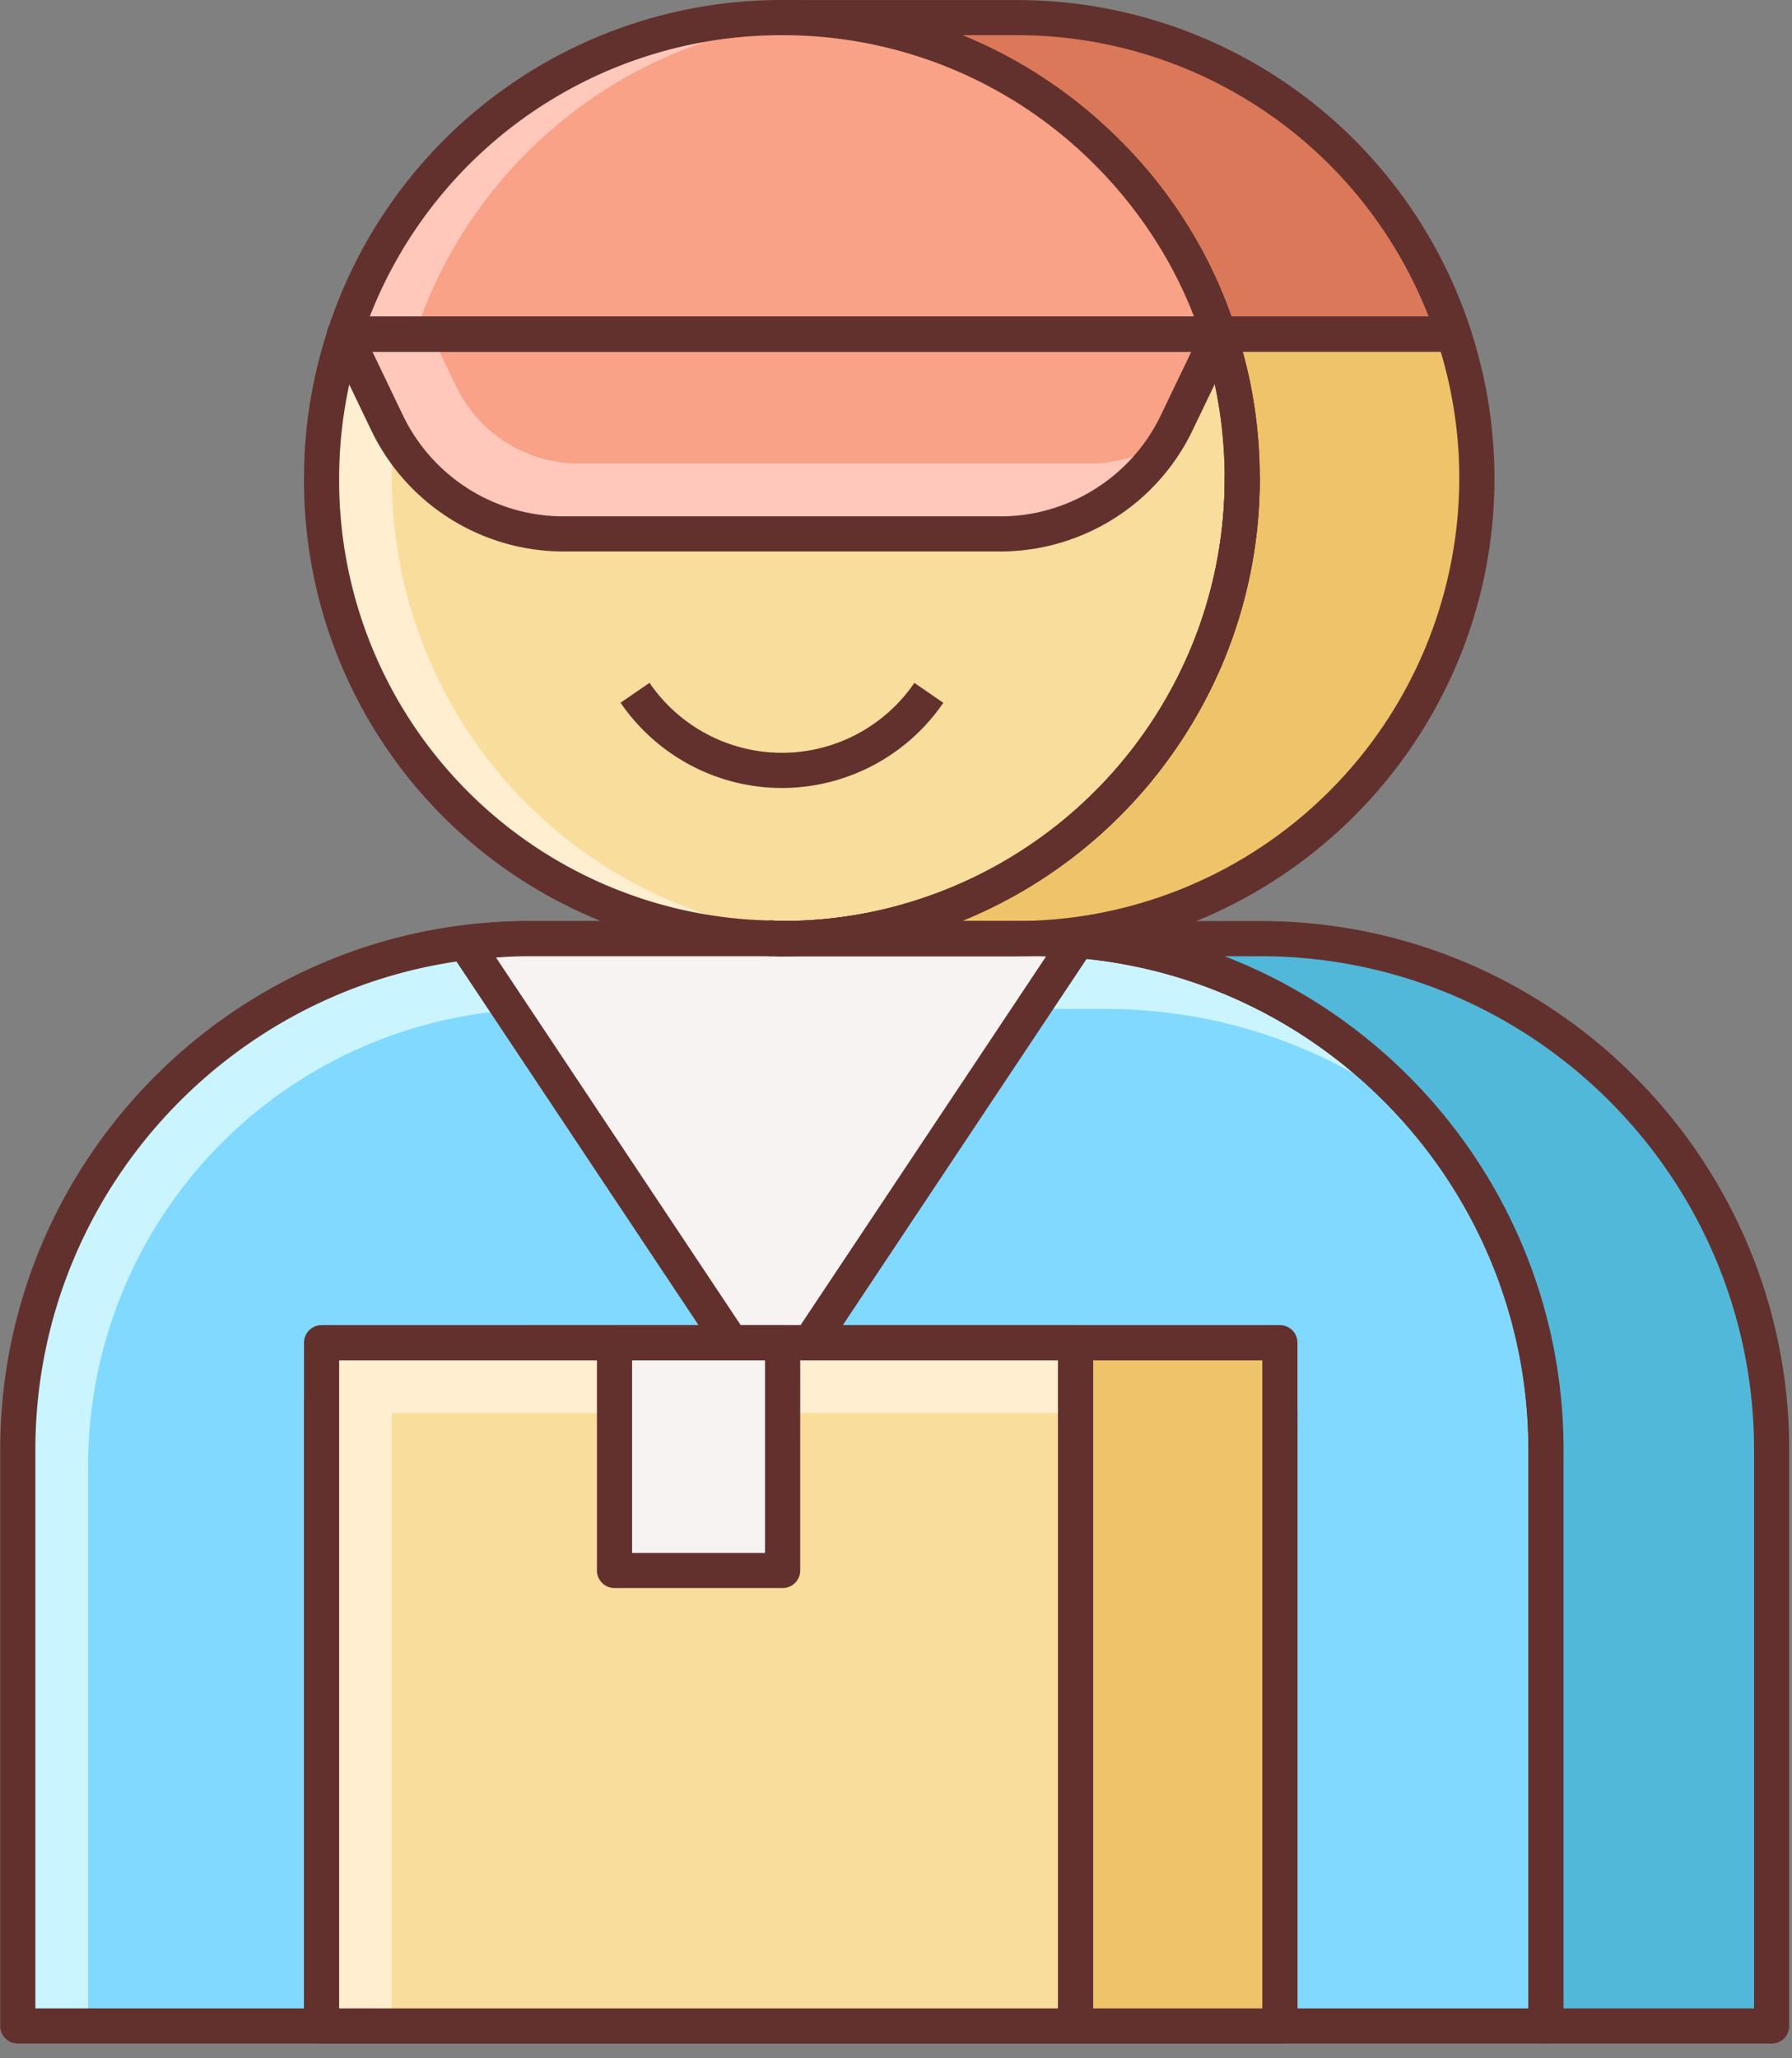 <svg xmlns="http://www.w3.org/2000/svg" width="27" height="31" viewBox="0 0 27 31">
    <rect x="0" y="0" width="27" height="31" fill="#808080" stroke="none"/>
    <g fill="none" fill-rule="nonzero">
        <path fill="#82D9FF" d="M15.593 14.137H7.968a7.7 7.7 0 0 0-7.7 7.7v8.677h23.025v-8.677a7.7 7.7 0 0 0-7.7-7.7z"/>
        <path fill="#CAF4FF" d="M1.327 22.078a6.882 6.882 0 0 1 6.883-6.882h8.442c1.856 0 3.559.657 4.889 1.752a7.684 7.684 0 0 0-5.948-2.811H7.968a7.7 7.7 0 0 0-7.7 7.7v8.677h1.06v-8.436z"/>
        <path fill="#F9DD9D" d="M18.717 7.201a6.936 6.936 0 1 1-13.872 0 6.936 6.936 0 0 1 13.872 0z"/>
        <path fill="#FFEECF" d="M5.904 7.201A6.932 6.932 0 0 1 12.31.291a7.02 7.02 0 0 0-.53-.026 6.936 6.936 0 0 0 0 13.872c.18 0 .355-.013.53-.027a6.932 6.932 0 0 1-6.406-6.909z"/>
        <path fill="#EFC36A" d="M11.611.295c.057-.002.113-.013.17-.013h-.17v.013zM11.611 14.158h.17c-.057 0-.113-.012-.17-.013v.013zM15.316.265h-3.535a6.936 6.936 0 0 1 0 13.871h3.535a6.936 6.936 0 1 0 0-13.871z"/>
        <path fill="#63312D" d="M23.293 30.779H.268a.265.265 0 0 1-.265-.265v-8.677c0-4.392 3.573-7.965 7.965-7.965h7.625c4.392 0 7.965 3.573 7.965 7.965v8.677a.264.264 0 0 1-.265.265zm-22.76-.53h22.495v-8.412c0-4.1-3.335-7.435-7.435-7.435H7.968c-4.1 0-7.435 3.335-7.435 7.435v8.412z"/>
        <path fill="#63312D" d="M4.58 21.093h.53v9.42h-.53zM19.02 21.258h.529v9.256h-.53z"/>
        <path fill="#52B8D9" d="M18.993 14.137h-3.4a7.7 7.7 0 0 1 7.7 7.7v8.677h3.4v-8.677a7.7 7.7 0 0 0-7.7-7.7z"/>
        <path fill="#63312D" d="M26.693 30.779h-3.4a.265.265 0 0 1-.264-.265v-8.677c0-4.1-3.336-7.435-7.435-7.435a.265.265 0 0 1 0-.53h3.4c4.39 0 7.964 3.573 7.964 7.965v8.677a.264.264 0 0 1-.265.265zm-3.135-.53h2.87v-8.412c0-4.1-3.335-7.435-7.435-7.435h-.543c2.985 1.15 5.108 4.05 5.108 7.435v8.412z"/>
        <path fill="#F8F3F3" d="M15.593 14.137H7.968a7.73 7.73 0 0 0-.959.066l4.602 6.91 4.625-6.943a7.542 7.542 0 0 0-.643-.033z"/>
        <path fill="#63312D" d="M11.611 21.377a.264.264 0 0 1-.22-.118l-4.602-6.91a.264.264 0 0 1 .187-.409c.372-.046.688-.067.992-.067h7.625c.224 0 .445.014.664.033a.266.266 0 0 1 .199.41l-4.624 6.944a.266.266 0 0 1-.22.117zm-4.138-6.956l4.138 6.214 4.15-6.23a5.99 5.99 0 0 0-.168-.003H7.968c-.158 0-.322.006-.495.02z"/>
        <path fill="#F9A287" d="M5.191 5.033h13.18l-.646 1.344a2.935 2.935 0 0 1-2.646 1.665H8.483a2.936 2.936 0 0 1-2.646-1.665l-.646-1.344z"/>
        <path fill="#FFC8BB" d="M16.423 6.982H8.727a2.061 2.061 0 0 1-1.859-1.17l-.374-.78H5.19l.645 1.345a2.936 2.936 0 0 0 2.646 1.665h6.597a2.93 2.93 0 0 0 2.509-1.425 2.06 2.06 0 0 1-1.165.365z"/>
        <path fill="#63312D" d="M15.08 8.306H8.482A3.216 3.216 0 0 1 5.598 6.49l-.645-1.343a.264.264 0 0 1 .238-.38h13.18a.263.263 0 0 1 .238.38l-.645 1.343a3.216 3.216 0 0 1-2.885 1.816zM5.611 5.297l.463.965a2.685 2.685 0 0 0 2.408 1.515h6.596c1.021 0 1.966-.595 2.408-1.515l.464-.965H5.612zM11.78 14.402h-.169a.265.265 0 0 1-.264-.265v-.009c0-.071.028-.14.079-.189a.332.332 0 0 1 .191-.075l.163.008a.265.265 0 0 1 0 .53z"/>
        <path fill="#DB785A" d="M18.366 5.033h3.536A6.935 6.935 0 0 0 15.316.265h-3.535c1.915 0 3.649.776 4.904 2.032.47.47.874 1.008 1.195 1.598.195.36.356.742.486 1.138z"/>
        <path fill="#63312D" d="M21.902 5.297h-3.536a.265.265 0 0 1-.251-.182 6.683 6.683 0 0 0-.468-1.094 6.713 6.713 0 0 0-1.149-1.538A6.627 6.627 0 0 0 11.781.53a.265.265 0 0 1 0-.529h3.536a7.185 7.185 0 0 1 6.837 4.95.264.264 0 0 1-.252.347zm-3.347-.53h2.97A6.656 6.656 0 0 0 15.316.53h-.815a7.19 7.19 0 0 1 2.371 1.58 7.057 7.057 0 0 1 1.683 2.658z"/>
        <path fill="#63312D" d="M15.316 14.402h-3.535a.265.265 0 0 1 0-.53c.452 0 .904-.045 1.344-.135a6.686 6.686 0 0 0 4.803-3.94 6.624 6.624 0 0 0 .524-2.596c0-.452-.045-.905-.135-1.345a6.48 6.48 0 0 0-.202-.74.265.265 0 0 1 .252-.348h3.535c.114 0 .215.073.252.182.24.734.363 1.49.363 2.251 0 3.97-3.23 7.2-7.2 7.2zm-.823-.53h.824a6.68 6.68 0 0 0 6.67-6.67c0-.642-.093-1.282-.28-1.905h-2.982a7.233 7.233 0 0 1-.31 4.707 7.237 7.237 0 0 1-3.922 3.868z"/>
        <path fill="#63312D" d="M11.782 14.402a.265.265 0 0 1-.001-.53h.001a.265.265 0 1 1 0 .53z"/>
        <path fill="#F9A287" d="M17.88 3.895a6.966 6.966 0 0 0-1.195-1.598 6.936 6.936 0 0 0-11.49 2.736h13.171a6.901 6.901 0 0 0-.486-1.138z"/>
        <path fill="#FFC8BB" d="M12.26.289c-.159-.011-.317-.024-.48-.024-3.072 0-5.673 2-6.585 4.767h1.06A6.94 6.94 0 0 1 12.26.289z"/>
        <g fill="#63312D">
            <path d="M18.366 5.297H5.196a.264.264 0 0 1-.252-.347A7.185 7.185 0 0 1 11.78 0c1.923 0 3.73.75 5.091 2.11.492.491.909 1.05 1.24 1.658.196.362.366.76.506 1.182a.265.265 0 0 1-.252.347zm-12.794-.53H17.99a6.399 6.399 0 0 0-.344-.745 6.691 6.691 0 0 0-1.149-1.538A6.627 6.627 0 0 0 11.781.53a6.655 6.655 0 0 0-6.21 4.238z"/>
            <path d="M11.78 14.402c-.037 0-.074-.002-.111-.005l-.064-.004A7.155 7.155 0 0 1 4.58 7.201c0-.76.122-1.518.363-2.25a.265.265 0 0 1 .252-.183h13.17c.115 0 .217.073.252.182.096.292.167.554.218.8a7.233 7.233 0 0 1-.42 4.254 7.217 7.217 0 0 1-5.184 4.251 7.254 7.254 0 0 1-1.45.147zM5.39 5.297a6.636 6.636 0 0 0-.28 1.904 6.628 6.628 0 0 0 6.508 6.663l.163.008a6.71 6.71 0 0 0 1.344-.135 6.686 6.686 0 0 0 4.803-3.94 6.624 6.624 0 0 0 .524-2.596c0-.452-.045-.905-.135-1.345a6.094 6.094 0 0 0-.144-.56H5.39v.001z"/>
            <path d="M11.78 14.402c-.02 0-.039 0-.058-.002-.018 0-.035-.002-.053-.003l-.064-.003a.265.265 0 0 1-.258-.271c.003-.146.102-.249.27-.259l.164.009a.265.265 0 0 1 0 .529zM17.132 11.877a.266.266 0 0 1-.264-.264c0-.06.02-.12.06-.169a6.679 6.679 0 0 0 1-1.646.266.266 0 0 1 .508.103c0 .035-.007.07-.021.103a7.208 7.208 0 0 1-1.079 1.777.263.263 0 0 1-.204.096z"/>
            <path d="M18.172 10.165a.266.266 0 0 1-.265-.264c0-.035.007-.07.021-.104a6.624 6.624 0 0 0 .524-2.596.265.265 0 0 1 .53 0c0 .972-.19 1.915-.566 2.802a.265.265 0 0 1-.244.162zM11.782 14.402a.265.265 0 0 1 0-.53 6.71 6.71 0 0 0 1.344-.135.265.265 0 0 1 .312.206.264.264 0 0 1-.206.312 7.265 7.265 0 0 1-1.45.147z"/>
            <path d="M13.178 14.26a.265.265 0 0 1-.052-.523 6.686 6.686 0 0 0 3.803-2.293.265.265 0 1 1 .409.337 7.217 7.217 0 0 1-4.106 2.474.306.306 0 0 1-.054.006z"/>
        </g>
        <path fill="#EFC36A" d="M7.922 20.223h11.362v10.29H7.922z"/>
        <path fill="#63312D" d="M19.284 30.779H7.922a.265.265 0 0 1-.264-.265v-10.29c0-.147.118-.266.264-.266h11.362c.146 0 .265.119.265.265v10.29a.265.265 0 0 1-.265.266zm-11.097-.53h10.832v-9.761H8.187v9.762z"/>
        <path fill="#F9DD9D" d="M4.845 20.223h11.362v10.29H4.845z"/>
        <path fill="#FFEECF" d="M5.904 21.282h10.303v-1.059H4.845v10.291h1.059z"/>
        <path fill="#63312D" d="M16.206 30.779H4.845a.265.265 0 0 1-.265-.265v-10.29c0-.147.119-.266.265-.266h11.361c.146 0 .265.119.265.265v10.29a.264.264 0 0 1-.265.266zm-11.096-.53H15.94v-9.761H5.11v9.762z"/>
        <path fill="#F8F3F3" d="M9.259 20.223h2.533v3.43H9.259z"/>
        <path fill="#63312D" d="M11.792 23.918H9.259a.265.265 0 0 1-.265-.264v-3.43c0-.147.119-.266.265-.266h2.533c.146 0 .265.119.265.265v3.43a.265.265 0 0 1-.265.265zm-2.268-.529h2.003v-2.901H9.524v2.901zM11.782 11.868c-.971 0-1.88-.48-2.432-1.284l.436-.3a2.42 2.42 0 0 0 1.996 1.054 2.42 2.42 0 0 0 1.995-1.053l.436.3a2.951 2.951 0 0 1-2.431 1.283z"/>
    </g>
</svg>
